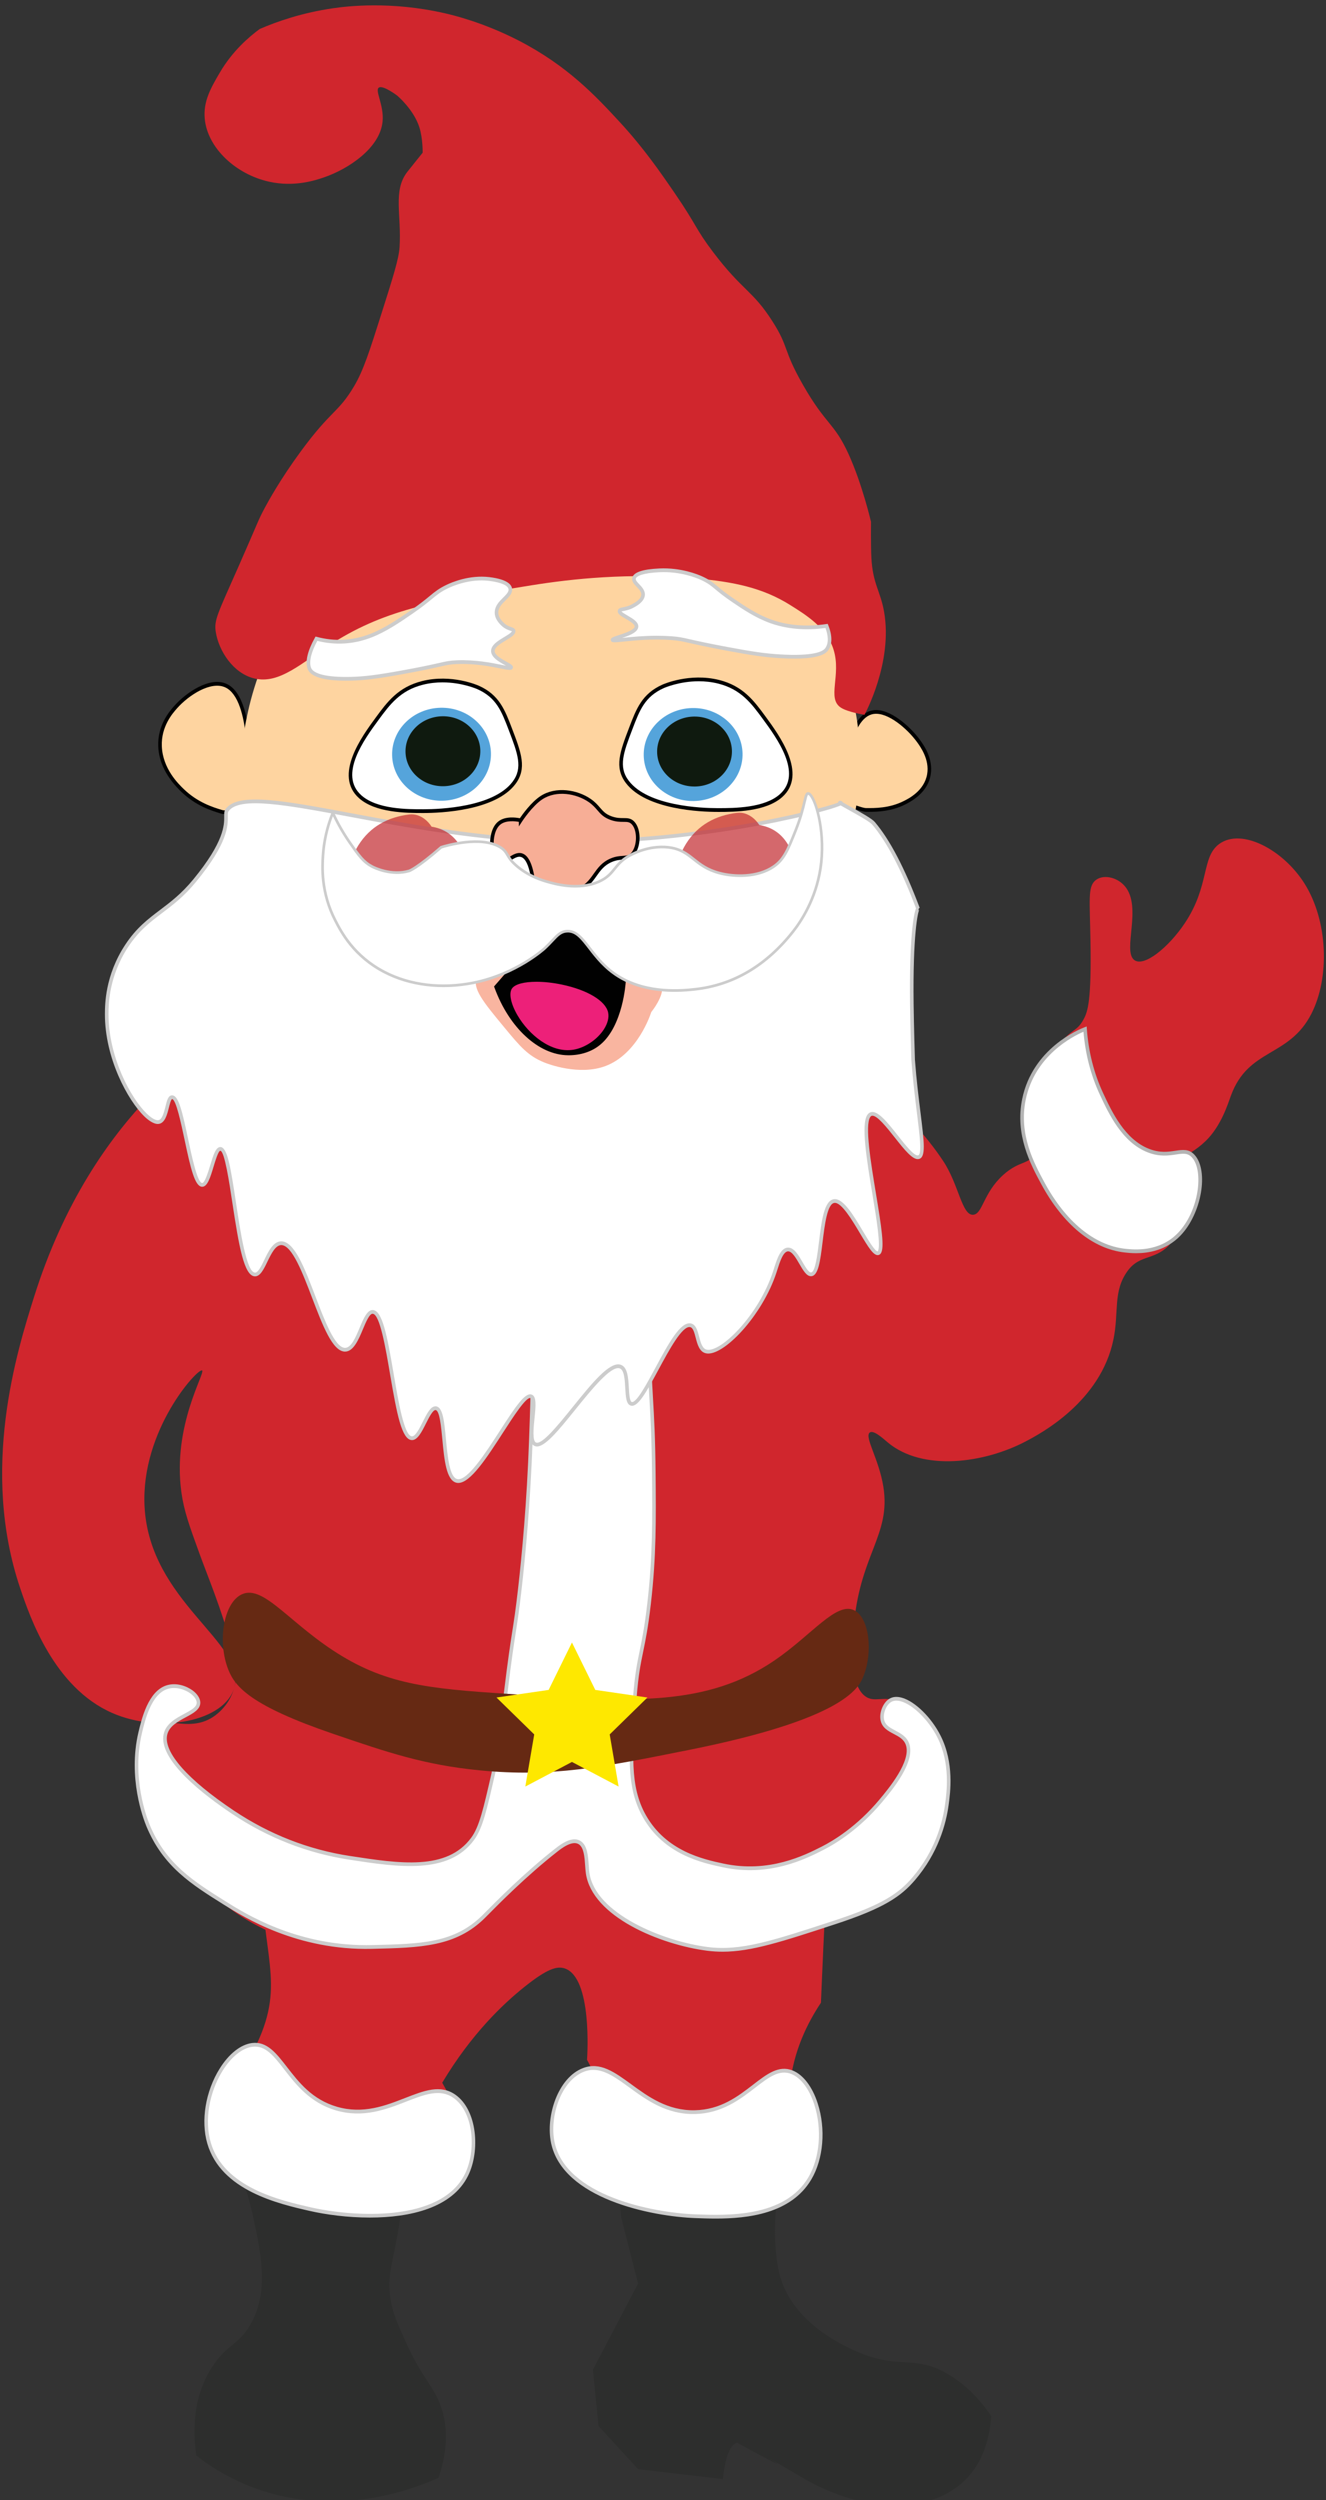 <?xml version="1.0" encoding="UTF-8"?><svg id="Layer_1" xmlns="http://www.w3.org/2000/svg" viewBox="0 0 247 465.463"><rect x="0" y="0" width="247" height="465.463" fill="#333333" stroke="none"/><defs><style>.cls-1{fill:#f7ae96;}.cls-1,.cls-2,.cls-3,.cls-4,.cls-5,.cls-6,.cls-7,.cls-8,.cls-9,.cls-10,.cls-11,.cls-12,.cls-13,.cls-14,.cls-15{stroke-width:0px;}.cls-2{fill:#2d2e2d;}.cls-16{opacity:.7;}.cls-3{fill:#662913;}.cls-4{fill:#010101;}.cls-5{fill:#d0262d;}.cls-6{fill:#f9b5a0;}.cls-7{fill:#ed2079;}.cls-8{fill:#c2282d;}.cls-9{fill:#ccc;}.cls-10{fill:#fff;}.cls-11{fill:#0f1a0f;}.cls-12{fill:#55a4db;}.cls-13{fill:#fed4a0;}.cls-14{fill:#b4b4b4;}.cls-15{fill:#fee800;}</style></defs><path class="cls-2" d="m114.124,395.529c6.693,5.641,12.338,7.124,16.315,7.405,7.032.498,13.019-2.464,14.736.617.779,1.398-.036,2.757-.526,6.788-.656,5.397-.102,10.41.526,12.959,2.638,10.71,15.724,15.072,16.841,15.427,6.254,1.989,8.7.012,14.21,3.085,4.022,2.243,6.735,5.536,8.421,8.022-.385,5.163-2.001,8.216-3.158,9.874-5.591,8.011-18.481,9.236-31.577,1.851-4.791-2.809-7.368-4.32-7.368-4.32,7.161,4.37-5.263-2.468-5.263-2.468-1.054.35-2.11,1.966-2.631,6.788-5.263-.617-10.526-1.234-15.789-1.851-2.456-2.674-4.912-5.348-7.368-8.022-.351-3.497-.702-6.994-1.053-10.491,5.127-9.768,8.42-16.043,8.421-16.045l-3.158-12.342c-.526-5.76-1.053-11.519-1.579-17.279Z"/><path class="cls-2" d="m43.803,398.745c1.732-2.443,8.426-3.404,31.757,4.653-.249,4.398-.729,7.946-1.114,10.34-1.193,7.419-2.441,9.815-1.671,14.476.409,2.475,1.201,4.235,2.786,7.755,3.19,7.085,5.355,8.318,6.686,12.408.897,2.757,1.468,6.978-.557,12.925-3.626,1.649-17.157,7.297-32.314,2.585-5.662-1.76-9.916-4.458-12.814-6.721-.673-4.855-.634-11.412,3.343-17.061,2.648-3.761,4.545-3.574,6.686-7.238,3.523-6.03,2.124-12.936.557-20.163-2.069-9.542-4.825-11.868-3.343-13.959Z"/><path class="cls-5" d="m50.006,321.366c-.682,4.341-1.57,11.342-1.66,20.003-.22,21.174,4.597,26.32.415,37.028-3.503,8.969-9.934,13.171-7.885,18.727.979,2.654,3.35,4.144,6.225,5.533,10.826,5.232,33.422,11.281,38.593,2.128.811-1.435,2.881-6.231-3.32-17.024,5.409-9.033,11.244-14.592,15.354-17.875,4.196-3.352,6.036-3.887,7.47-3.405,5.138,1.726,4.208,16.206,4.15,17.024.637,1.09,1.593,3.05,1.66,5.533.156,5.774-4.675,7.794-4.565,11.491.186,6.23,14.271,12.926,26.974,11.491,3.825-.432,10.415-1.176,13.279-5.958,2.775-4.635-.35-9.053.415-17.45.615-6.753,3.384-12.108,5.81-15.747.213-5.213.615-14.551,1.245-26.388.929-17.461,1.499-24.281-2.075-26.388-3.07-1.809-6.655,1.358-14.109,4.682-13.699,6.108-25.948,6.271-34.444,6.384-8.549.114-16.904-1.627-33.614-5.107-8.267-1.722-15.104-3.419-19.919-4.682Z"/><path class="cls-5" d="m141.818,185.049c6.937,4.996,12.567,9.603,16.72,13.177,9.75,8.391,14.034,13.24,17.148,17.921,2.914,4.38,3.48,10.135,5.573,10.015,1.79-.103,1.85-3.994,5.573-7.379,3.12-2.837,5.064-1.909,6.002-4.217,1.216-2.992-1.798-5.174-1.286-10.015.393-3.715,2.586-6.379,5.145-9.488,3.08-3.742,3.822-2.866,5.145-5.271.811-1.475,1.483-3.535,1.286-14.758-.131-7.467-.487-9.865.857-11.069,1.396-1.25,4.079-.725,5.573,1.054,3.243,3.861-.501,11.975,1.715,13.704,1.814,1.415,6.438-2.368,9.432-6.852,4.7-7.042,3.032-12.298,6.431-14.758,4.161-3.012,11.893,1.082,15.862,7.379,4.398,6.976,4.724,17.52,1.286,24.246-4.194,8.206-11.742,6.327-15.005,15.286-.546,1.501-1.831,5.662-4.716,8.433-1.898,1.823-3.654,2.592-3.654,2.592-1.844.756-2.962.383-3.205,1.098-.413,1.21,2.641,2.567,3.43,5.798.999,4.096-2.281,8.573-2.572,8.961-3.057,4.07-6.088,2.305-8.574,5.798-2.69,3.778-1.53,7.549-2.572,12.65-2.376,11.63-13.622,17.567-16.291,18.975-7.751,4.091-19.234,5.687-25.775.205-.816-.684-2.699-2.437-3.377-1.787-.925.886,1.751,4.928,2.572,10.015,1.49,9.228-4.607,12.703-5.573,26.881-.238,3.492-.622,9.998,2.144,12.123,1.771,1.361,3.41-.171,6.431,1.054,3.764,1.526,5.725,5.732,6.002,6.325,3.345,7.175-.912,16.737-2.144,19.502-7.975,17.912-30.65,18.898-33.439,18.975-5.257.106-13.213-.493-22.293-4.217-8.47-3.474-14.786-8.382-18.863-12.123-.991.925-2.454,2.239-4.287,3.69-6.59,5.216-18.324,14.504-32.582,13.177-13.13-1.221-24.839-11.112-30.438-23.192-2.657-5.732-5.077-14.411-2.572-17.394,2.563-3.052,8.551,1.92,13.719-2.635.6-.529,2.241-2.017,3.001-4.744.781-2.802.119-5.39-.429-7.379-2.095-7.616-4.421-13.046-6.002-17.394-1.969-5.413-2.953-8.119-3.43-11.596-1.7-12.392,4.518-22.224,3.858-22.665-.764-.511-11.439,11.114-10.718,25.3.905,17.807,19.041,25.361,16.72,33.734-1.737,6.264-13.728,8.669-22.722,4.744-10.907-4.76-15.371-17.943-17.148-23.192-7.515-22.192-.605-44.18,2.572-54.29,10.986-34.958,33.618-48.075,39.013-50.6,2.221-1.04,6.562-2.995,11.575-1.581,4.813,1.358,7.355,5.006,10.289,7.906,8.206,8.109,18.129,9.025,23.15,9.488,7.667.707,15.504-3.033,30.867-10.542,8.688-4.246,15.732-8.214,20.578-11.069Z"/><path class="cls-10" d="m202.119,191.593c.407,5.639,1.98,9.749,3.065,12.072,1.639,3.51,4.09,8.762,8.756,10.563,4.195,1.62,6.488-.973,8.318,1.006,2.439,2.637,1.357,10.477-2.627,14.588-3.61,3.725-8.448,3.195-10.069,3.018-9.069-.992-14.223-10.538-15.323-12.575-1.941-3.596-4.859-9.001-3.502-15.594,1.915-9.305,10.662-12.805,11.383-13.078Z"/><path class="cls-14" d="m211.64,233.32c-.906,0-1.645-.081-2.112-.132-5.959-.652-11.491-5.18-15.58-12.75-1.961-3.632-4.923-9.118-3.539-15.842,1.939-9.417,10.613-12.961,11.596-13.334l.415-.157.033.46c.308,4.277,1.328,8.296,3.031,11.945,1.605,3.439,4.031,8.636,8.571,10.389,2.016.779,3.537.551,4.881.351,1.356-.203,2.528-.378,3.562.74,2.734,2.957,1.332,10.991-2.632,15.08-2.659,2.743-5.96,3.249-8.225,3.249Zm-9.818-41.231c-1.953.835-9.06,4.401-10.759,12.656-1.33,6.464,1.556,11.81,3.466,15.348,3.98,7.369,9.33,11.772,15.066,12.4,1.56.169,6.302.688,9.801-2.919,3.973-4.101,4.874-11.657,2.621-14.095-.797-.861-1.667-.731-2.987-.534-1.35.202-3.031.453-5.206-.387-4.792-1.85-7.288-7.199-8.941-10.738-1.678-3.595-2.707-7.54-3.06-11.73Z"/><path class="cls-10" d="m47.001,380.715c5.402-.665,6.624,9.237,15.692,11.864,9.696,2.808,16.542-6.126,21.969-2.282,3.787,2.682,4.54,9.928,2.242,14.602-4.563,9.277-21.06,8.231-29.143,6.388-5.678-1.295-16.341-3.726-18.831-12.32-2.229-7.693,2.877-17.613,8.07-18.252Z"/><path class="cls-9" d="m68.909,412.866c-4.205,0-8.266-.564-11.218-1.237-5.778-1.318-16.533-3.771-19.08-12.561-1.233-4.254-.325-9.728,2.312-13.945,1.728-2.763,3.929-4.497,6.04-4.757,2.764-.34,4.497,1.891,6.499,4.475,2.201,2.84,4.694,6.059,9.322,7.399,4.861,1.409,9-.202,12.649-1.625,3.558-1.387,6.63-2.583,9.418-.609,4.074,2.886,4.61,10.461,2.351,15.052-2.972,6.043-10.855,7.807-18.292,7.807Zm-21.908-32.151l.039.348c-1.914.236-3.94,1.856-5.559,4.445-2.532,4.051-3.409,9.294-2.231,13.358,2.433,8.397,12.937,10.792,18.581,12.079,8.001,1.825,24.309,2.875,28.775-6.206,2.132-4.335,1.665-11.461-2.132-14.151-2.504-1.773-5.426-.634-8.809.685-3.744,1.46-7.986,3.112-13.062,1.644-4.832-1.4-7.511-4.856-9.662-7.633-1.956-2.523-3.505-4.512-5.901-4.221l-.039-.348Z"/><path class="cls-10" d="m147.532,385.809c-5.065-2.039-8.679,7.228-18.1,7.428-10.073.213-14.505-10.201-20.701-7.883-4.323,1.618-6.832,8.435-5.755,13.552,2.137,10.157,18.36,13.406,26.635,13.71,5.813.214,16.729.615,21.249-7.059,4.046-6.869,1.541-17.788-3.328-19.748Z"/><path class="cls-9" d="m133.313,413.053c-1.363,0-2.624-.047-3.713-.087-8.368-.307-24.77-3.626-26.95-13.985-1.058-5.025,1.32-12.217,5.97-13.957,3.181-1.191,5.861.762,8.965,3.023,3.181,2.318,6.774,4.94,11.842,4.839,4.808-.102,8.012-2.573,10.84-4.753,2.571-1.983,4.791-3.696,7.386-2.651h0c1.965.792,3.664,3.018,4.661,6.108,1.54,4.777,1.081,10.332-1.168,14.151-3.771,6.402-11.794,7.312-17.832,7.312Zm-22.778-27.68c-.555,0-1.117.097-1.691.312-4.337,1.623-6.54,8.4-5.541,13.147,2.092,9.939,18.131,13.135,26.32,13.436,5.781.212,16.535.607,20.952-6.893,2.15-3.65,2.583-8.972,1.104-13.56-.933-2.892-2.488-4.961-4.267-5.678h0c-2.25-.907-4.238.623-6.749,2.561-2.764,2.131-6.204,4.784-11.224,4.89-5.258.106-8.972-2.585-12.237-4.965-2.358-1.718-4.46-3.25-6.667-3.25Z"/><path class="cls-10" d="m36.974,316.941c-.08-1.736-3.296-3.646-5.869-2.824-3.227,1.03-4.41,6.026-4.989,8.473-2.033,8.589,1.036,16.259,1.467,17.299,3.076,7.413,8.309,10.682,14.38,14.475,4.068,2.542,13.788,8.436,27.293,8.12,9.171-.214,15.5-.362,20.836-5.649,1.216-1.205,7.046-7.299,13.499-12.357.942-.738,3.006-2.315,4.402-1.412,1.431.926,1.212,3.843,1.467,5.649,1.095,7.729,13.444,12.986,22.304,14.122,6.241.8,12.084-1.114,23.771-4.943,8.992-2.946,12.112-5.121,14.673-8.12,1.171-1.372,5.126-6.133,6.163-13.769.323-2.38,1.05-7.727-1.467-12.71-2.215-4.385-6.772-8.151-9.098-6.708-.978.607-1.684,2.212-1.467,3.53.409,2.488,3.815,2.181,4.695,4.59,1.177,3.221-3.199,8.452-4.989,10.591-4.669,5.581-9.533,8.155-10.858,8.826-3.119,1.579-9.907,5.016-18.488,3.177-3.707-.794-10.799-2.314-14.673-9.179-3.099-5.491-2.605-11.681-1.761-22.242.636-7.957,1.569-8.037,2.641-17.299,1.004-8.68.964-15.35.88-24.36-.101-10.848-.613-13.77-.88-22.242-.924-29.257,3.84-36.78-1.174-42.719-5.41-6.408-17.43-5.318-20.543.353-.956,1.741-.79,3.399-.587,8.826.237,6.35-.067,12.723.293,19.065.664,11.678.326,21.18,0,30.362-.484,13.623-1.628,24.167-2.054,27.891-.982,8.58-1.165,7.248-2.641,19.418-.717,5.909-1.096,9.707-2.348,15.181-1.508,6.596-2.262,9.894-3.815,12.004-4.654,6.321-13.743,4.93-22.891,3.531-5.214-.798-13.173-2.773-21.717-8.473-2.016-1.345-13.759-9.179-12.619-14.475.728-3.382,6.27-3.688,6.163-6.002Z"/><path class="cls-9" d="m134.582,363.368c-.958,0-1.903-.06-2.859-.183-8.692-1.114-21.447-6.324-22.594-14.418-.062-.439-.097-.929-.133-1.448-.108-1.566-.231-3.341-1.18-3.954-1.232-.796-3.261.796-4.025,1.395-5.684,4.455-10.898,9.731-12.861,11.717-.261.265-.467.472-.609.613-5.43,5.379-11.985,5.532-21.058,5.745-13.88.324-23.755-5.847-27.472-8.17-6.116-3.821-11.397-7.12-14.516-14.636-.598-1.444-3.484-9.077-1.485-17.523.587-2.48,1.809-7.636,5.217-8.724,1.85-.591,3.778.139,4.869.942.875.645,1.397,1.447,1.432,2.2h0c.061,1.315-1.278,2.033-2.696,2.793-1.464.784-3.124,1.674-3.475,3.303-.691,3.216,3.855,8.356,12.473,14.102,6.607,4.408,13.869,7.242,21.585,8.422,9.28,1.42,18.044,2.761,22.577-3.398,1.51-2.051,2.26-5.333,3.755-11.871,1.107-4.844,1.528-8.364,2.112-13.235l.229-1.909c.77-6.352,1.186-9.01,1.552-11.355.333-2.125.619-3.961,1.089-8.06.702-6.133,1.629-15.945,2.052-27.862.326-9.184.663-18.671,0-30.328-.199-3.506-.196-7.075-.193-10.527.003-2.803.005-5.701-.101-8.544l-.053-1.373c-.17-4.344-.233-5.969.685-7.641,1.418-2.583,4.659-4.379,8.67-4.805,4.927-.523,9.684,1.161,12.414,4.395,2.937,3.479,2.624,7.517,2,15.562-.482,6.215-1.143,14.728-.743,27.377.105,3.333.25,5.829.389,8.243.221,3.817.43,7.423.491,14.007.08,8.677.144,15.532-.883,24.406-.513,4.437-.999,6.795-1.428,8.874-.473,2.294-.881,4.276-1.212,8.412-.828,10.377-1.329,16.64,1.716,22.035,3.799,6.732,10.729,8.217,14.453,9.015,8.47,1.815,15.093-1.538,18.276-3.15,2.228-1.128,6.587-3.764,10.753-8.742,1.65-1.972,6.033-7.211,4.928-10.235-.377-1.031-1.284-1.509-2.244-2.015-1.095-.577-2.227-1.174-2.468-2.64-.233-1.418.512-3.2,1.627-3.891.657-.408,1.472-.473,2.423-.193,2.441.72,5.444,3.68,7.141,7.038,2.568,5.083,1.822,10.577,1.503,12.923-.489,3.602-1.969,8.947-6.244,13.953-2.588,3.03-5.716,5.237-14.823,8.221-9.944,3.258-15.685,5.138-21.053,5.138Zm-27.556-20.926c.397,0,.784.095,1.143.327,1.239.801,1.376,2.766,1.496,4.499.035.506.068.984.126,1.396,1.083,7.645,13.776,12.769,22.013,13.826,6.175.792,12.007-1.121,23.631-4.929,8.958-2.935,12.016-5.083,14.524-8.019,4.163-4.875,5.605-10.078,6.081-13.585.31-2.279,1.035-7.615-1.432-12.497-1.592-3.153-4.485-6.03-6.73-6.692-.768-.226-1.405-.185-1.901.121-.885.549-1.496,2.03-1.308,3.17.184,1.119,1.076,1.589,2.11,2.134.983.518,2.099,1.106,2.568,2.39,1.25,3.419-3.164,8.695-5.049,10.947-4.243,5.071-8.691,7.759-10.964,8.911-3.248,1.645-10.006,5.069-18.702,3.205-3.825-.819-10.944-2.345-14.894-9.344-3.153-5.587-2.646-11.933-1.806-22.448.334-4.183.747-6.185,1.224-8.503.425-2.065.908-4.406,1.418-8.811,1.022-8.829.958-15.663.878-24.315-.061-6.565-.27-10.163-.49-13.971-.14-2.419-.285-4.92-.391-8.262-.401-12.689.261-21.224.745-27.457.628-8.093.914-11.786-1.835-15.042-2.591-3.068-7.13-4.663-11.845-4.161-3.797.403-6.846,2.07-8.157,4.457-.822,1.497-.765,2.95-.596,7.264l.053,1.374c.106,2.856.104,5.762.101,8.572-.003,3.442-.006,7,.192,10.485.664,11.691.327,21.195,0,30.387-.425,11.951-1.353,21.783-2.057,27.929-.47,4.114-.759,5.956-1.092,8.089-.366,2.34-.78,4.991-1.549,11.331l-.229,1.907c-.586,4.894-1.009,8.43-2.125,13.311-1.517,6.636-2.278,9.966-3.875,12.136-4.774,6.483-14.144,5.05-23.203,3.664-7.812-1.195-15.162-4.063-21.849-8.525-5.213-3.476-13.803-10.027-12.766-14.847.419-1.949,2.227-2.918,3.822-3.773,1.273-.682,2.373-1.271,2.333-2.135-.025-.528-.454-1.149-1.149-1.661-1.044-.769-2.775-1.33-4.289-.846-3.045.972-4.204,5.868-4.761,8.221-1.948,8.229.865,15.669,1.449,17.077,3.033,7.309,8.227,10.555,14.243,14.313,3.581,2.237,12.939,8.084,26.079,8.084.343,0,.687-.004,1.036-.012,9.256-.216,15.371-.359,20.613-5.553.141-.14.344-.345.604-.608,1.971-1.995,7.207-7.292,12.924-11.774.736-.577,2.241-1.757,3.635-1.757Z"/><path class="cls-13" d="m171.039,137.885c.692.946,2.496,3.41,1.993,6.32-.553,3.196-3.491,4.728-4.626,5.288-2.709,1.337-5.398,1.316-7.056,1.302-1.151-.009-3.309-1.281-3.934-.662-.07.07-.078.117-.099.112-.386-.094-.576-16.86,5.414-17.674,2.91-.395,6.655,3.057,8.307,5.314Z"/><path class="cls-4" d="m161.899,151.149c-.195,0-.38-.001-.551-.003-.513-.004-1.172-.223-1.81-.434-.661-.22-1.659-.552-1.891-.324l-.13.195-.275.004c-.172-.042-.578-.14-.372-4.49.187-3.959,1.128-13.235,5.82-13.872,3.055-.42,6.911,3.12,8.615,5.448h0c.708.966,2.587,3.533,2.057,6.596-.397,2.298-2.016,4.163-4.813,5.543-2.489,1.229-4.971,1.339-6.65,1.339Zm-3.96-1.534c.509,0,1.143.211,1.801.429.591.196,1.201.399,1.613.402,1.597.013,4.272.034,6.911-1.269.965-.476,3.902-1.926,4.439-5.034.477-2.758-1.271-5.146-1.929-6.045h0c-1.731-2.366-5.347-5.539-7.999-5.179-1.087.148-2.038.905-2.825,2.251-2.435,4.163-2.61,12.473-2.416,14.502.123-.039.259-.057.405-.057Z"/><path class="cls-13" d="m32.725,131.643c-.851.964-3.069,3.477-2.915,7.316.169,4.216,3.066,7.121,4.188,8.203,2.68,2.583,5.514,3.445,7.262,3.977,1.214.369,3.65-.521,4.228.466.065.111.067.173.089.173.418.009,2.785-21.085-3.418-24.093-3.013-1.461-7.403,1.657-9.434,3.957Z"/><path class="cls-4" d="m45.579,152.128h-.009l-.22-.005-.112-.26c-.007-.018-.017-.044-.036-.077-.238-.407-1.206-.33-2.061-.261-.702.056-1.428.115-1.975-.052-1.743-.53-4.659-1.417-7.396-4.056-2.73-2.633-4.176-5.474-4.295-8.446-.16-3.985,2.138-6.588,3.004-7.568h0c2.103-2.382,6.63-5.586,9.82-4.038,5.931,2.876,4.389,21.155,3.727,24.148-.057.259-.135.612-.447.612Zm-1.441-1.357c.508,0,.971.065,1.305.295.478-2.57,1.363-13.307-.731-19.348-.666-1.921-1.572-3.171-2.693-3.715-2.719-1.319-6.926,1.475-9.048,3.878-.813.922-2.975,3.369-2.826,7.063.168,4.188,3.112,7.027,4.08,7.96,2.621,2.527,5.443,3.385,7.128,3.898.43.131,1.094.078,1.738.026.353-.028.71-.057,1.047-.057Z"/><path class="cls-13" d="m45.745,159.35c-.513-2.381-6.762-34.069,16.737-54.999,12.689-11.302,28.199-14.204,36.099-15.029,4.836-.505,19.491-1.854,34.06,5.614,18.682,9.576,23.806,26.77,25.455,32.3,5.644,18.941-1.429,34.647-5.468,43.252-4.989,10.631-18.217,39.641-47.208,42.895-18.888,2.12-40.308-7.14-49.488-22.979-2.939-5.07-4.103-9.917-4.603-13.443-1.861-5.87-3.722-11.74-5.584-17.611Z"/><path class="cls-5" d="m48.393,5.39c3.142-1.357,7.815-3.015,13.726-3.865,2.484-.357,10.62-1.352,20.663.925,1.622.368,7.261,1.72,13.825,5.098,9.134,4.701,14.445,10.435,18.723,15.054,4.556,4.919,7.656,9.431,10.323,13.315,4.203,6.119,3.812,6.562,7.155,10.982,5.526,7.306,7.34,7.082,11.067,12.91,3.162,4.944,1.885,5.152,5.667,11.792,4.329,7.602,5.818,7.007,8.523,12.942,2.55,5.594,4.179,12.602,4.179,12.602h0s-.044,4.49.074,6.722c.257,4.853,1.659,6.099,2.355,9.988,1.704,9.53-3.642,19.224-3.642,19.226h0s-3.081-.487-4.392-1.328c-2.649-1.701.094-6.035-1.353-10.759-1.25-4.08-5.003-6.421-8.174-8.399-5.024-3.134-10.432-4.3-17.676-4.917-12.365-1.054-22.956.096-30.292,1.273-17.289,2.774-27.012,4.334-37.147,10.752-5.765,3.651-9.898,7.756-14.631,6.611-3.932-.951-6.601-5.118-7.166-8.609-.367-2.271.304-3.34,4.352-12.512,3.609-8.176,3.493-8.272,4.821-10.738.639-1.187,2.851-5.224,6.62-10.366,5.751-7.844,6.99-7.162,9.968-12.188,1.741-2.938,2.869-6.495,5.126-13.609,2.14-6.745,3.209-10.117,3.344-12.302.371-6.013-1.263-10.481,1.418-13.958.388-.504,2.878-3.595,2.879-3.596h0s.055-2.639-.613-4.738c-1.053-3.305-4.088-5.858-4.106-5.88h0c-.028-.015-2.531-1.929-3.384-1.539-.941.431.969,3.276.632,6.418-.528,4.918-6.37,8.763-10.886,10.321-1.622.559-5.514,1.848-10.205.821-6.204-1.357-11.506-6.26-12.027-11.712-.315-3.294,1.203-5.878,2.823-8.637,2.338-3.981,5.386-6.602,7.431-8.102Z"/><path class="cls-10" d="m58.943,118.915c4.448,1.181,8.008.243,10.012-.517,2.773-1.052,5.33-2.808,7.668-4.415,4.025-2.766,4.161-3.562,6.714-4.791.579-.279,3.955-1.857,7.784-1.395.713.086,4.03.487,3.945,2.05-.07,1.281-2.362,2.171-2.566,3.947-.14,1.221.795,2.11,1.157,2.454,1.03.979,2.03.757,2.016,1.275-.025.964-3.504,1.932-3.839,3.445-.379,1.714,3.565,2.827,3.366,3.309-.211.511-4.462-1.202-10.07-.993-2.465.092-2.201.444-10.273,1.902-4.751.858-7.044,1.134-9.568,1.188-6.892.147-7.554-1.53-7.707-2.045-.497-1.67.544-3.955,1.36-5.413Z"/><path class="cls-9" d="m64.457,126.732c-4.321,0-6.74-.773-7.194-2.3-.413-1.39.055-3.305,1.391-5.694l.127-.227.244.065c3.309.88,6.611.709,9.816-.507,2.735-1.037,5.316-2.811,7.594-4.375,1.768-1.215,2.772-2.04,3.579-2.703,1.036-.851,1.72-1.413,3.183-2.117.929-.448,4.245-1.874,7.963-1.425,3.59.434,4.287,1.554,4.24,2.418-.04.738-.612,1.305-1.219,1.905-.617.611-1.255,1.243-1.349,2.063-.119,1.042.7,1.821,1.049,2.154.485.461.953.623,1.329.754.38.132.811.282.798.789-.017.64-.782,1.098-1.751,1.678-.868.52-1.949,1.167-2.097,1.836-.186.84,1.256,1.637,2.211,2.165.829.459,1.33.735,1.136,1.205-.189.459-.727.35-2.316.031-1.749-.351-4.673-.937-8.048-.813-1.278.048-1.805.167-3.211.484-1.282.29-3.219.727-7.017,1.413-4.695.848-7.032,1.138-9.618,1.193-.286.006-.566.009-.838.009Zm-5.35-7.414c-1.126,2.077-1.543,3.77-1.205,4.906.372,1.253,2.987,1.895,7.381,1.798,2.548-.054,4.86-.342,9.518-1.183,3.784-.684,5.713-1.119,6.989-1.408,1.449-.327,1.991-.449,3.329-.499,3.441-.129,6.421.468,8.198.825.326.065.657.132.941.182-.067-.038-.135-.075-.199-.11-1.136-.628-2.853-1.577-2.55-2.942.214-.967,1.384-1.667,2.416-2.286.561-.336,1.408-.843,1.415-1.09-.015-.003-.205-.058-.34-.105-.389-.135-.977-.34-1.567-.9-.39-.371-1.424-1.355-1.264-2.756.123-1.071.883-1.824,1.553-2.488.507-.502.985-.976,1.011-1.436.042-.772-1.322-1.401-3.648-1.682-3.542-.429-6.718.937-7.607,1.365-1.391.67-2.051,1.212-3.049,2.032-.817.671-1.833,1.506-3.62,2.734-2.313,1.589-4.93,3.387-7.739,4.452-3.252,1.233-6.602,1.432-9.961.591Z"/><path class="cls-10" d="m153.975,116.529c-5.03.738-8.553-.174-10.474-.872-2.659-.966-4.9-2.485-6.949-3.873-3.528-2.391-3.459-3.032-5.837-4.13-.539-.249-3.696-1.663-7.878-1.47-.779.036-4.402.203-4.729,1.454-.268,1.025,1.924,1.84,1.666,3.265-.178.981-1.406,1.646-1.881,1.904-1.353.734-2.354.511-2.478.924-.23.77,3.199,1.702,3.15,2.924-.056,1.384-4.533,2.091-4.451,2.485.087.418,5.051-.753,10.938-.329,2.589.186,2.215.455,10.381,1.989,4.807.903,7.164,1.228,9.825,1.387,7.266.434,8.415-.874,8.714-1.277.972-1.309.479-3.179.003-4.38Z"/><path class="cls-9" d="m147.954,122.622c-.828,0-1.733-.029-2.715-.088-2.723-.162-5.12-.5-9.865-1.391-3.841-.721-5.776-1.159-7.057-1.449-1.411-.319-1.939-.438-3.288-.535-3.55-.256-6.82.079-8.773.279-1.915.196-2.372.243-2.47-.224-.094-.454.364-.604,1.472-.966.957-.313,2.946-.963,2.972-1.608.018-.445-.998-1.035-1.67-1.427-.923-.537-1.652-.961-1.465-1.587.119-.397.517-.477.978-.57.423-.085,1.002-.201,1.665-.56.427-.232,1.56-.845,1.707-1.659.105-.577-.354-1.059-.84-1.569-.49-.515-.997-1.048-.821-1.723.263-1.007,1.91-1.567,5.036-1.711,4.035-.186,7.165,1.101,8.029,1.5,1.369.632,1.947,1.114,2.823,1.845.677.564,1.518,1.266,3.061,2.311,1.995,1.352,4.255,2.884,6.877,3.837,3.083,1.12,6.555,1.408,10.318.856l.256-.038.099.25c.789,1.99.772,3.625-.048,4.728-.742.998-2.851,1.5-6.282,1.5Zm-25.595-4.256c.873,0,1.784.027,2.716.094,1.398.101,1.938.223,3.383.55,1.276.289,3.205.725,7.034,1.444,4.715.885,7.092,1.221,9.785,1.382,6.319.375,7.994-.554,8.432-1.143.781-1.053.487-2.592.053-3.781-3.77.517-7.257.206-10.37-.925-2.698-.98-4.995-2.537-7.021-3.91-1.57-1.064-2.427-1.778-3.115-2.352-.835-.696-1.386-1.156-2.676-1.751-.829-.383-3.837-1.616-7.729-1.441-3.066.142-4.293.711-4.42,1.196-.074.283.278.653.65,1.044.531.558,1.192,1.254,1.023,2.194-.208,1.148-1.551,1.876-2.056,2.15-.749.407-1.384.534-1.847.626-.151.03-.331.066-.429.102.155.197.725.528,1.115.755,1.007.586,2.048,1.192,2.014,2.068-.042,1.028-1.586,1.63-3,2.102.096-.01.194-.02.293-.03,1.463-.15,3.658-.375,6.167-.375Z"/><path class="cls-10" d="m116.849,145.569c-2.096-2.766-1.022-5.579.664-9.997,1.345-3.523,2.347-6.149,6.005-7.786.273-.122,5.038-2.179,10.346-.854,4.278,1.068,6.261,3.673,8.473,6.686,2.564,3.493,7.684,10.466,3.152,14.511-3.006,2.683-8.697,2.682-11.839,2.681-1.324,0-12.83-.002-16.801-5.242Z"/><path class="cls-4" d="m133.757,151.161h-.106c-3.05,0-13.287-.392-17.063-5.374h0c-2.217-2.925-1.09-5.877.615-10.344,1.339-3.511,2.398-6.284,6.184-7.978.205-.092,5.092-2.236,10.555-.872,4.48,1.119,6.511,3.885,8.661,6.814,2.557,3.484,7.876,10.731,3.104,14.991-3.066,2.735-8.796,2.765-11.95,2.765Zm-3.601-24.323c-3.611,0-6.356,1.203-6.506,1.27-3.53,1.58-4.493,4.103-5.825,7.594-1.676,4.391-2.688,7.042-.712,9.649h0c3.59,4.738,13.565,5.108,16.538,5.109h.105c3.069,0,8.639-.028,11.518-2.598,4.289-3.828-.582-10.464-3.199-14.029-2.077-2.829-4.038-5.5-8.287-6.561-1.26-.315-2.489-.435-3.631-.435Z"/><path class="cls-10" d="m36.223,163.997c-4.739,5.75-8.852,6.336-12.662,12.158-3.58,5.47-3.676,10.643-3.682,12.642-.032,10.338,6.904,20.34,9.595,20.11,1.762-.15,1.533-4.673,2.601-4.625,2.013.089,3.323,16.183,5.56,16.318,1.47.089,2.143-6.786,3.424-6.699,2.328.158,3.022,23.064,6.386,23.379,1.742.163,2.544-5.887,4.986-5.82,4.378.119,7.604,19.728,11.807,19.832,2.567.064,3.396-7.199,5.217-7.043,3.218.274,3.886,23.221,7.225,23.512,1.716.15,2.987-5.783,4.509-5.581,2.201.292.817,12.875,3.924,13.538,3.758.801,11.442-16.398,13.774-15.76,1.56.427-1.037,8.365.9,8.962,2.877.887,12.175-15.526,15.697-14.509,2.049.592.686,6.66,2.143,6.955,2.369.479,7.787-15.189,10.969-14.632,1.611.282,1.007,4.439,2.966,4.882,2.812.635,10.066-6.572,12.761-14.822.509-1.558,1.178-4.171,2.486-4.168,1.743.004,2.894,4.645,4.26,4.628,2.315-.03,1.323-13.405,4.355-13.65,2.673-.216,6.546,9.93,8.113,9.72,2.445-.327-4.722-25.333-1.165-25.937,2.158-.366,6.812,8.457,8.704,8.061,1.639-.343-.17-7.379-.985-18.124,0,0,0-.005,0-.005-.006-.189-.189-6.075-.243-10.379-.177-14.127.955-17.799,1.154-17.783.018.001.138.042.138.042,0,0-.029-.009-.138-.042-3.053-8.136-5.848-13.014-8.299-15.884-.826-.968-6.348-3.721-6.24-3.836.018-.019.187.025.2.067.173.566-26.661,7.89-53.744,7.102-29.639-.862-56.654-11.353-60.635-5.763-.807,1.134,1.771,3.649-6.062,13.153Z"/><path class="cls-9" d="m85.372,276.094c-.11,0-.218-.011-.323-.034-1.927-.411-2.293-4.288-2.647-8.038-.227-2.405-.51-5.397-1.253-5.496-.503-.066-1.221,1.344-1.79,2.48-.826,1.645-1.624,3.209-2.704,3.103-1.811-.158-2.715-4.718-3.987-12.21-.847-4.985-1.901-11.189-3.238-11.302-.585-.06-1.247,1.492-1.816,2.854-.83,1.983-1.774,4.223-3.381,4.19-2.302-.057-4.139-4.879-6.085-9.984-1.75-4.591-3.733-9.794-5.723-9.848-1.107-.021-1.905,1.629-2.613,3.094-.702,1.452-1.366,2.81-2.395,2.725-1.949-.183-2.897-5.509-4.121-13.615-.583-3.866-1.466-9.709-2.257-9.763-.003,0-.005,0-.007,0-.358,0-.933,1.907-1.243,2.935-.619,2.053-1.148,3.82-2.173,3.764-1.332-.081-2.097-3.381-3.236-8.758-.635-2.997-1.594-7.527-2.319-7.56h-.003c-.202,0-.47,1.067-.598,1.581-.329,1.31-.738,2.94-1.958,3.044-.877.068-1.912-.724-2.619-1.408-3.063-2.965-7.365-10.837-7.339-19.053.006-1.771.024-7.159,3.741-12.839,2.083-3.183,4.25-4.821,6.544-6.556,1.955-1.478,3.977-3.007,6.14-5.632,5.846-7.092,5.811-10.249,5.795-11.767-.006-.556-.011-.996.254-1.367,2.264-3.181,10.738-1.597,23.565.8,10.547,1.971,23.674,4.424,37.347,4.822,25.47.741,50.049-5.586,53.192-6.833l-.014-.102.12-.131c.094-.101.226-.133.398-.089.184.046.303.139.352.275.305.18.809.458,1.301.73,2.251,1.244,4.156,2.323,4.676,2.932,2.795,3.272,5.608,8.651,8.361,15.989l-.135.055-.12.411c.103-.019.157-.076.172-.1-.263.425-1.209,4.646-1.048,17.541.052,4.155.223,9.744.243,10.368.289,3.821.711,7.211,1.049,9.934.684,5.505,1.027,8.268-.333,8.553-1.106.234-2.659-1.716-4.445-3.974-1.495-1.89-3.357-4.245-4.272-4.084-.078.013-.196.052-.319.232-1.047,1.539.12,8.583,1.058,14.243,1.034,6.242,1.631,10.12.904,11.151-.126.179-.295.288-.489.314-.862.117-1.807-1.404-3.412-4.096-1.442-2.418-3.427-5.745-4.718-5.623-1.343.108-1.829,4.074-2.221,7.26-.437,3.561-.782,6.373-2.155,6.391h-.012c-.827,0-1.439-1.052-2.147-2.27-.642-1.104-1.369-2.356-2.105-2.358h-.001c-.927,0-1.572,2.047-1.999,3.402l-.169.529c-2.647,8.104-9.99,15.768-13.148,15.051-1.222-.276-1.585-1.673-1.905-2.905-.251-.965-.487-1.876-1.045-1.974-1.463-.259-3.912,4.272-5.874,7.911-2.335,4.334-3.842,6.982-5.103,6.719-.923-.186-1.004-1.621-1.097-3.282-.09-1.606-.192-3.425-1.072-3.679-1.632-.472-5.271,4.027-8.19,7.643-3.183,3.945-5.926,7.356-7.513,6.864-1.289-.398-1.049-2.762-.794-5.265.144-1.421.363-3.569-.097-3.695-.805-.232-3.193,3.472-5.109,6.438-2.974,4.605-6.045,9.359-8.323,9.36Zm-4.265-14.271c.042,0,.083.003.125.008,1.273.169,1.521,2.796,1.835,6.122.299,3.169.672,7.113,2.114,7.421,1.878.396,5.245-4.831,7.959-9.032,2.917-4.516,4.624-7.05,5.833-6.724,1.015.278.828,2.118.592,4.447-.184,1.809-.436,4.286.318,4.519,1.155.352,4.163-3.362,6.813-6.644,3.511-4.35,6.823-8.462,8.879-7.866,1.341.387,1.458,2.473,1.562,4.313.061,1.077.144,2.552.556,2.636.883.172,2.822-3.458,4.394-6.375,2.383-4.422,4.641-8.598,6.566-8.258.981.172,1.286,1.346,1.581,2.481.283,1.09.576,2.218,1.401,2.404,2.615.592,9.699-6.402,12.375-14.593l.166-.522c.545-1.73,1.223-3.883,2.634-3.883h.003c1.11.002,1.905,1.371,2.675,2.694.527.907,1.124,1.934,1.576,1.934h.004c.791-.01,1.201-3.345,1.5-5.78.466-3.794.947-7.717,2.833-7.869.037-.003.073-.004.11-.004,1.675,0,3.479,3.026,5.226,5.955.911,1.527,2.276,3.85,2.76,3.772.631-.877-.229-6.069-.989-10.65-1.058-6.387-2.154-12.992-.944-14.769.199-.291.453-.465.757-.517,1.295-.222,3.043,1.989,4.894,4.329,1.369,1.731,3.055,3.89,3.799,3.734.747-.156.308-3.687-.2-7.776-.339-2.731-.762-6.129-1.053-9.977-.021-.649-.193-6.245-.244-10.406-.154-12.3.679-16.818,1.114-17.826-2.704-7.174-5.454-12.426-8.175-15.612-.482-.564-2.99-1.951-4.489-2.78-.692-.382-1.118-.618-1.382-.777-3.269,1.499-28.583,7.739-53.672,7.007-13.723-.399-26.877-2.857-37.446-4.833-12.13-2.267-20.893-3.905-22.911-1.071-.123.173-.126.441-.121.94.019,1.727.054,4.94-5.957,12.233l-.254-.229.254.229c-2.214,2.687-4.268,4.24-6.255,5.742-2.246,1.698-4.366,3.302-6.384,6.385-3.601,5.502-3.618,10.728-3.624,12.445-.025,8.004,4.15,15.658,7.124,18.536.847.82,1.637,1.267,2.11,1.224.748-.064,1.09-1.428,1.366-2.524.287-1.146.504-2.147,1.277-2.102,1.181.053,1.854,2.965,2.943,8.108.687,3.248,1.727,8.156,2.621,8.211.479.017,1.123-2.04,1.496-3.276.586-1.946,1.047-3.48,1.931-3.423,1.266.086,1.856,3.609,2.875,10.353.821,5.435,1.944,12.879,3.52,13.027.58.055,1.168-1.165,1.738-2.344.789-1.632,1.682-3.478,3.177-3.478.016,0,.033,0,.05,0,2.431.066,4.323,5.032,6.327,10.289,1.697,4.452,3.62,9.497,5.479,9.543,1.174.028,2.006-1.989,2.753-3.771.755-1.805,1.435-3.357,2.483-3.271,1.727.147,2.604,4.585,3.842,11.878.871,5.128,1.955,11.51,3.384,11.635.665.051,1.434-1.489,2.056-2.731.767-1.529,1.434-2.858,2.341-2.858Z"/><path class="cls-1" d="m96.988,152.727s-2.477-.631-3.924.462c-1.383,1.045-1.438,3.374-1.442,3.671-.003.254-.007,2.82,1.266,3.481,1.382.718,2.786-1.581,4.267-1.125.91.28,1.872,1.607,2.301,5.927,5.653,1.912,8.425.864,9.913-.468,1.593-1.425,2.081-3.502,4.493-4.523,1.938-.82,2.974-.05,3.969-1.142,1.263-1.385,1.308-4.506.086-5.793-.974-1.025-2.045-.145-4.132-.914-2.05-.755-2.074-1.994-3.974-3.292-2.483-1.697-6.312-2.224-8.95-.501-1.969,1.286-3.873,4.217-3.873,4.217Z"/><path class="cls-4" d="m104.869,166.533c-1.592,0-3.432-.352-5.514-1.057l-.208-.07-.022-.227c-.423-4.256-1.356-5.409-2.063-5.627-.579-.177-1.188.192-1.835.583-.754.457-1.61.976-2.487.519-1.418-.737-1.458-3.295-1.452-3.8.005-.463.105-2.835,1.58-3.95,1.29-.975,3.225-.714,3.968-.563.462-.679,2.11-2.995,3.848-4.13,2.877-1.878,6.861-1.167,9.31.506.849.58,1.343,1.152,1.778,1.658.576.667,1.03,1.194,2.123,1.597.913.336,1.612.338,2.228.34.757.002,1.41.004,2.03.657,1.345,1.417,1.303,4.764-.08,6.282-.637.699-1.319.745-2.04.793-.572.039-1.222.083-2.045.431-1.434.607-2.138,1.598-2.884,2.647-.442.622-.9,1.266-1.516,1.818-1.186,1.061-2.764,1.592-4.719,1.592Zm-5.103-1.654c4.297,1.416,7.454,1.259,9.386-.47.56-.501.975-1.085,1.415-1.703.768-1.08,1.562-2.197,3.17-2.878.923-.391,1.661-.441,2.253-.481.688-.047,1.143-.078,1.599-.578,1.126-1.236,1.175-4.161.09-5.305-.425-.447-.851-.448-1.558-.45-.636-.002-1.428-.004-2.448-.38-1.254-.462-1.81-1.106-2.398-1.788-.429-.497-.872-1.011-1.648-1.541-2.272-1.552-5.95-2.221-8.59-.498-1.886,1.231-3.756,4.088-3.775,4.117l-.611.94v-.85c-.64-.118-2.342-.335-3.393.46-1.24.937-1.3,3.143-1.303,3.391-.012.961.201,2.707,1.081,3.164.553.288,1.156-.077,1.854-.499.706-.427,1.507-.911,2.358-.649,1.307.401,2.131,2.365,2.517,5.998Z"/><path class="cls-10" d="m95.733,145.775c2.096-2.766,1.022-5.579-.664-9.997-1.345-3.523-2.347-6.149-6.005-7.786-.273-.122-5.038-2.179-10.346-.854-4.278,1.068-6.261,3.673-8.473,6.686-2.564,3.493-7.684,10.466-3.152,14.511,3.006,2.683,8.697,2.682,11.839,2.681,1.324,0,12.83-.002,16.801-5.242Z"/><path class="cls-4" d="m78.827,151.367c-3.156,0-8.886-.03-11.951-2.765-4.774-4.261.546-11.508,3.104-14.991,2.15-2.928,4.18-5.694,8.661-6.813,5.464-1.366,10.349.78,10.555.872,3.786,1.694,4.844,4.467,6.184,7.978,1.706,4.469,2.832,7.42.615,10.344-3.776,4.984-14.014,5.374-17.062,5.374h-.106Zm3.605-24.324c-1.143,0-2.373.12-3.636.436-4.251,1.061-6.211,3.732-8.286,6.559-2.618,3.565-7.49,10.202-3.2,14.031,2.913,2.599,8.568,2.609,11.622,2.598,2.974,0,12.949-.371,16.539-5.109l.262.217-.262-.217c1.975-2.606.964-5.256-.712-9.647-1.334-3.494-2.296-6.017-5.827-7.596-.15-.067-2.891-1.271-6.5-1.271Z"/><path class="cls-6" d="m105.368,169.696h0c-1.008,1.347-2.73,3.354-5.457,5.318-5.83,4.199-10.164,3.813-11.379,6.673-1.009,2.375,1.054,4.866,5.178,9.85,2.945,3.558,4.417,5.337,7.581,6.611.62.25,6.555,2.558,11.622.651,6.256-2.354,8.696-10.196,8.697-10.198h0s2.941-3.619,1.825-5.521c-.946-1.612-4.036-.679-7.878-2.129,0,0-3.037-1.146-10.188-11.256Z"/><path class="cls-10" d="m108.485,199.893c-3.65,0-6.838-1.225-7.315-1.417-3.241-1.305-4.735-3.11-7.711-6.706-4.214-5.092-6.328-7.646-5.233-10.224.7-1.648,2.293-2.282,4.498-3.16,1.91-.761,4.286-1.707,6.997-3.659,2.099-1.511,3.91-3.276,5.383-5.245l.27-.362.261.37c6.95,9.825,10.006,11.124,10.036,11.136,1.703.642,3.285.808,4.555.942,1.614.17,2.889.304,3.492,1.332,1.165,1.985-1.431,5.396-1.813,5.879-.268.813-2.81,8.068-8.881,10.353-1.488.56-3.053.764-4.54.764Zm-3.127-29.624c-1.464,1.882-3.231,3.573-5.258,5.033-2.777,2-5.195,2.963-7.138,3.737-2.131.848-3.538,1.409-4.125,2.79-.923,2.171,1.098,4.613,5.125,9.479,2.906,3.51,4.363,5.271,7.448,6.513.649.261,6.478,2.498,11.389.648,5.993-2.256,8.393-9.663,8.492-9.977l.063-.118c.774-.954,2.605-3.731,1.795-5.111-.43-.732-1.503-.845-2.989-1.001-1.307-.137-2.935-.308-4.719-.981-.126-.048-3.139-1.267-10.084-11.012Z"/><path class="cls-4" d="m103.565,170.929c.023.021,12.654,11.926,12.654,11.926,0,0-.489,7.94-4.6,11.358-2.319,1.927-5.177,1.907-5.808,1.902-5.336-.038-10.7-4.993-13.395-12.381,3.716-4.268,7.432-8.537,11.149-12.805Z"/><path class="cls-4" d="m105.893,196.466c-.028,0-.056,0-.084,0-5.463-.04-10.971-5.106-13.705-12.606l-.074-.201,11.509-13.218.246.226c.024.022,10.548,9.941,12.658,11.93l.11.104v.156c0,.077-.501,8.119-4.727,11.632-1.558,1.295-3.608,1.979-5.933,1.979Zm-13.09-12.656c2.661,7.123,7.869,11.918,13.011,11.955,2.207.039,4.14-.616,5.597-1.826,3.626-3.014,4.361-9.791,4.461-10.939-1.189-1.121-10.631-10.02-12.283-11.577l-10.785,12.388Z"/><path class="cls-7" d="m113.601,188.399c-1.184-5.262-16.336-7.713-18.504-4.565-1.952,2.835,4.639,13.096,11.744,11.949,3.822-.617,7.414-4.476,6.759-7.384Z"/><path class="cls-4" d="m105.75,196.22c-4.065,0-7.911-3.384-9.913-6.804-1.416-2.419-1.803-4.636-1.011-5.786,1.276-1.854,6.058-1.823,9.96-1.009,3.986.831,8.481,2.765,9.141,5.699h0c.252,1.12-.06,2.437-.879,3.709-1.357,2.107-3.773,3.717-6.155,4.102-.382.062-.763.091-1.142.091Zm-5.823-13.434c-2.267,0-3.995.434-4.559,1.253-.621.903-.214,2.87,1.04,5.011,2.077,3.549,6.216,7.057,10.383,6.387,2.172-.351,4.464-1.878,5.702-3.801.713-1.108.992-2.229.783-3.156h0c-.484-2.151-3.868-4.181-8.621-5.173-1.684-.351-3.311-.521-4.728-.521Z"/><ellipse class="cls-12" cx="129.115" cy="140.477" rx="9.207" ry="8.657" transform="translate(-3.263 3.07) rotate(-1.345)"/><ellipse class="cls-11" cx="129.372" cy="139.921" rx="6.969" ry="6.513" transform="translate(-2.205 2.072) rotate(-.91)"/><ellipse class="cls-12" cx="82.246" cy="140.423" rx="9.207" ry="8.657" transform="translate(-3.274 1.97) rotate(-1.345)"/><ellipse class="cls-11" cx="82.503" cy="139.867" rx="6.969" ry="6.513" transform="translate(-2.21 1.327) rotate(-.91)"/><path class="cls-3" d="m45.029,296.837c4.138-1.932,9.043,5.687,18.674,11.491,9.428,5.682,17.711,6.205,34.029,7.235,20.057,1.266,33.92,2.142,46.478-6.384,6.998-4.751,11.6-11.069,14.939-9.363,2.755,1.407,3.525,7.7,1.66,12.343-.921,2.293-3.993,7.937-32.369,13.619-16.349,3.274-25.626,5.132-39.008,3.83-10.409-1.012-17.25-3.348-27.389-6.81-15.355-5.242-18.246-8.757-19.504-11.917-2.073-5.205-.916-12.455,2.49-14.045Z"/><polygon class="cls-15" points="106.541 305.796 110.886 314.626 120.6 316.041 113.571 322.914 115.23 332.619 106.541 328.037 97.853 332.619 99.512 322.914 92.483 316.041 102.197 314.626 106.541 305.796"/><g class="cls-16"><path class="cls-8" d="m76.254,151.634c-4.006.484-7.295,2.243-9.497,5.736-2.156,3.421-2.773,8.071-.969,11.765,3.207,6.566,14.489,10.166,19.038,3.274,4.014-6.082,3.661-18.768-6.175-18.62-4.132.062-8.486,3.502-9.711,7.419-1.45,4.638,1.827,8.564,6.374,8.934,6.415.521,6.381-9.482,0-10l-.656-.053c.841.228,1.682.455,2.524.683l-.555-.378,1.794,1.794-.018-.083v2.658c.25-1.239,1.401-.64-.175-1.385-1.368-.647-.726-.162-.832.966-.011.116-.828,2.763-.936,2.625l1.635-.808c-.514-.091-1.024-.203-1.528-.337-.96-.31-1.77-.562-1.881-1.611-.067-.632.794-2.483,1.569-2.576,2.68-.324,5-2.066,5-5,0-2.451-2.301-5.326-5-5h0Z"/></g><g class="cls-16"><path class="cls-8" d="m137.304,151.331c-4.006.484-7.295,2.243-9.497,5.736-2.156,3.421-2.773,8.071-.969,11.765,3.207,6.566,14.489,10.166,19.038,3.274,4.014-6.082,3.661-18.768-6.175-18.62-4.132.062-8.486,3.502-9.711,7.419-1.45,4.638,1.827,8.564,6.374,8.934,6.415.521,6.381-9.482,0-10l-.656-.053c.841.228,1.682.455,2.524.683l-.555-.378c.598.598,1.196,1.196,1.794,1.794l-.018-.083v2.658c.25-1.239,1.401-.64-.175-1.385-1.368-.647-.726-.162-.832.966-.011.116-.828,2.763-.936,2.625l1.635-.808c-.514-.091-1.024-.203-1.528-.337-.96-.31-1.77-.562-1.881-1.611-.067-.632.794-2.483,1.569-2.576,2.68-.324,5-2.066,5-5,0-2.451-2.301-5.326-5-5h0Z"/></g><path class="cls-10" d="m61.994,151.332c1.069,2.329,2.231,4.204,3.211,5.609,1.649,2.364,2.506,3.563,4.129,4.407.28.146,3.53,1.782,6.881.801,0,0,1.358-.397,5.963-4.407h0c.006,0,7.174-2.353,11.009,0,1.588.974.982,1.76,3.211,3.606,2.214,1.834,4.61,2.547,5.505,2.805,1.486.428,5.829,1.677,9.633,0,3.239-1.428,2.695-3.481,6.422-5.208.682-.316,3.299-1.529,6.422-1.202,4.459.467,4.804,3.535,9.633,4.808,2.962.78,7.192.775,10.092-1.202,1.948-1.328,2.675-3.155,4.129-6.811,1.797-4.518,1.669-6.789,2.294-6.811,1.089-.038,3.426,6.788,2.294,14.023-.979,6.254-4.192,10.53-5.046,11.619-1.654,2.11-7.563,9.646-18.349,10.817-2.13.231-8.789.954-14.22-2.404-5.348-3.307-6.348-8.617-9.633-8.414-1.565.097-2.13,1.351-4.129,3.205,0,0-5.173,4.8-13.303,6.41-1.517.3-9.15,1.813-16.514-2.003-5.752-2.981-8.1-7.533-9.174-9.616-2.653-5.144-2.431-9.762-2.294-12.019.208-3.407,1.085-6.163,1.835-8.013Z"/><path class="cls-9" d="m125.662,184.665c-3.009,0-7.043-.479-10.588-2.671-2.573-1.592-4.167-3.654-5.446-5.312-1.419-1.837-2.452-3.188-4.039-3.064-1.007.062-1.573.665-2.511,1.662-.408.435-.87.927-1.464,1.478-.052.048-5.319,4.866-13.424,6.472-5.961,1.18-11.883.459-16.679-2.027-5.823-3.017-8.158-7.546-9.281-9.723-2.738-5.309-2.445-10.102-2.321-12.149.168-2.749.792-5.472,1.854-8.091l.217-.537.242.526c.889,1.938,1.961,3.812,3.188,5.571,1.69,2.423,2.502,3.527,4.039,4.328.345.179,3.463,1.729,6.695.782.011-.003,1.413-.476,5.869-4.355l.07-.062h.056c.908-.285,7.488-2.228,11.179.037.823.505,1.101.973,1.421,1.514.33.559.705,1.19,1.818,2.113,2.222,1.839,4.625,2.529,5.415,2.756,1.421.409,5.74,1.652,9.463.012,1.519-.669,2.177-1.483,2.873-2.345.775-.958,1.576-1.949,3.544-2.861,2.778-1.289,5.095-1.375,6.555-1.225,2.403.253,3.653,1.242,4.978,2.291,1.199.949,2.438,1.931,4.692,2.523,2.721.718,6.941.844,9.888-1.166,1.884-1.284,2.603-3.091,4.035-6.691.928-2.333,1.337-4.052,1.607-5.188.289-1.214.421-1.769.912-1.785.195.002.414.107.623.344,1.186,1.338,2.94,7.48,1.926,13.968-.89,5.688-3.575,9.793-5.097,11.733-5.061,6.456-11.291,10.127-18.518,10.913-.782.084-2.131.23-3.792.23Zm-19.904-11.554c1.744,0,2.862,1.448,4.266,3.265,1.255,1.626,2.817,3.649,5.314,5.192,5.355,3.312,11.906,2.603,14.057,2.369,7.094-.771,13.21-4.379,18.185-10.725,1.491-1.902,4.123-5.927,4.995-11.503.991-6.336-.673-12.279-1.806-13.558-.135-.15-.235-.167-.231-.176-.125.065-.287.744-.443,1.4-.273,1.151-.688,2.891-1.627,5.253-1.473,3.7-2.21,5.555-4.221,6.926-3.083,2.102-7.474,1.979-10.296,1.236-2.355-.62-3.694-1.681-4.876-2.616-1.32-1.045-2.461-1.948-4.72-2.185-1.389-.147-3.615-.06-6.291,1.18-1.862.863-2.627,1.809-3.366,2.723-.703.87-1.431,1.77-3.061,2.487-3.884,1.715-8.34.433-9.802.012-.815-.233-3.294-.945-5.596-2.852-1.181-.978-1.597-1.68-1.931-2.243-.31-.523-.534-.902-1.252-1.343-3.494-2.143-9.858-.27-10.754.01-4.562,3.968-5.96,4.407-6.018,4.425-3.418,1-6.703-.63-7.066-.819-1.711-.891-2.602-2.168-4.219-4.486-1.132-1.622-2.135-3.343-2.985-5.119-.913,2.402-1.453,4.888-1.605,7.396-.123,2.006-.409,6.703,2.267,11.89,1.099,2.13,3.385,6.563,9.066,9.508,4.695,2.432,10.501,3.138,16.348,1.98,7.963-1.577,13.133-6.301,13.185-6.349.581-.539,1.037-1.024,1.439-1.452.987-1.051,1.64-1.745,2.844-1.82.067-.004.135-.006.2-.006Z"/></svg>